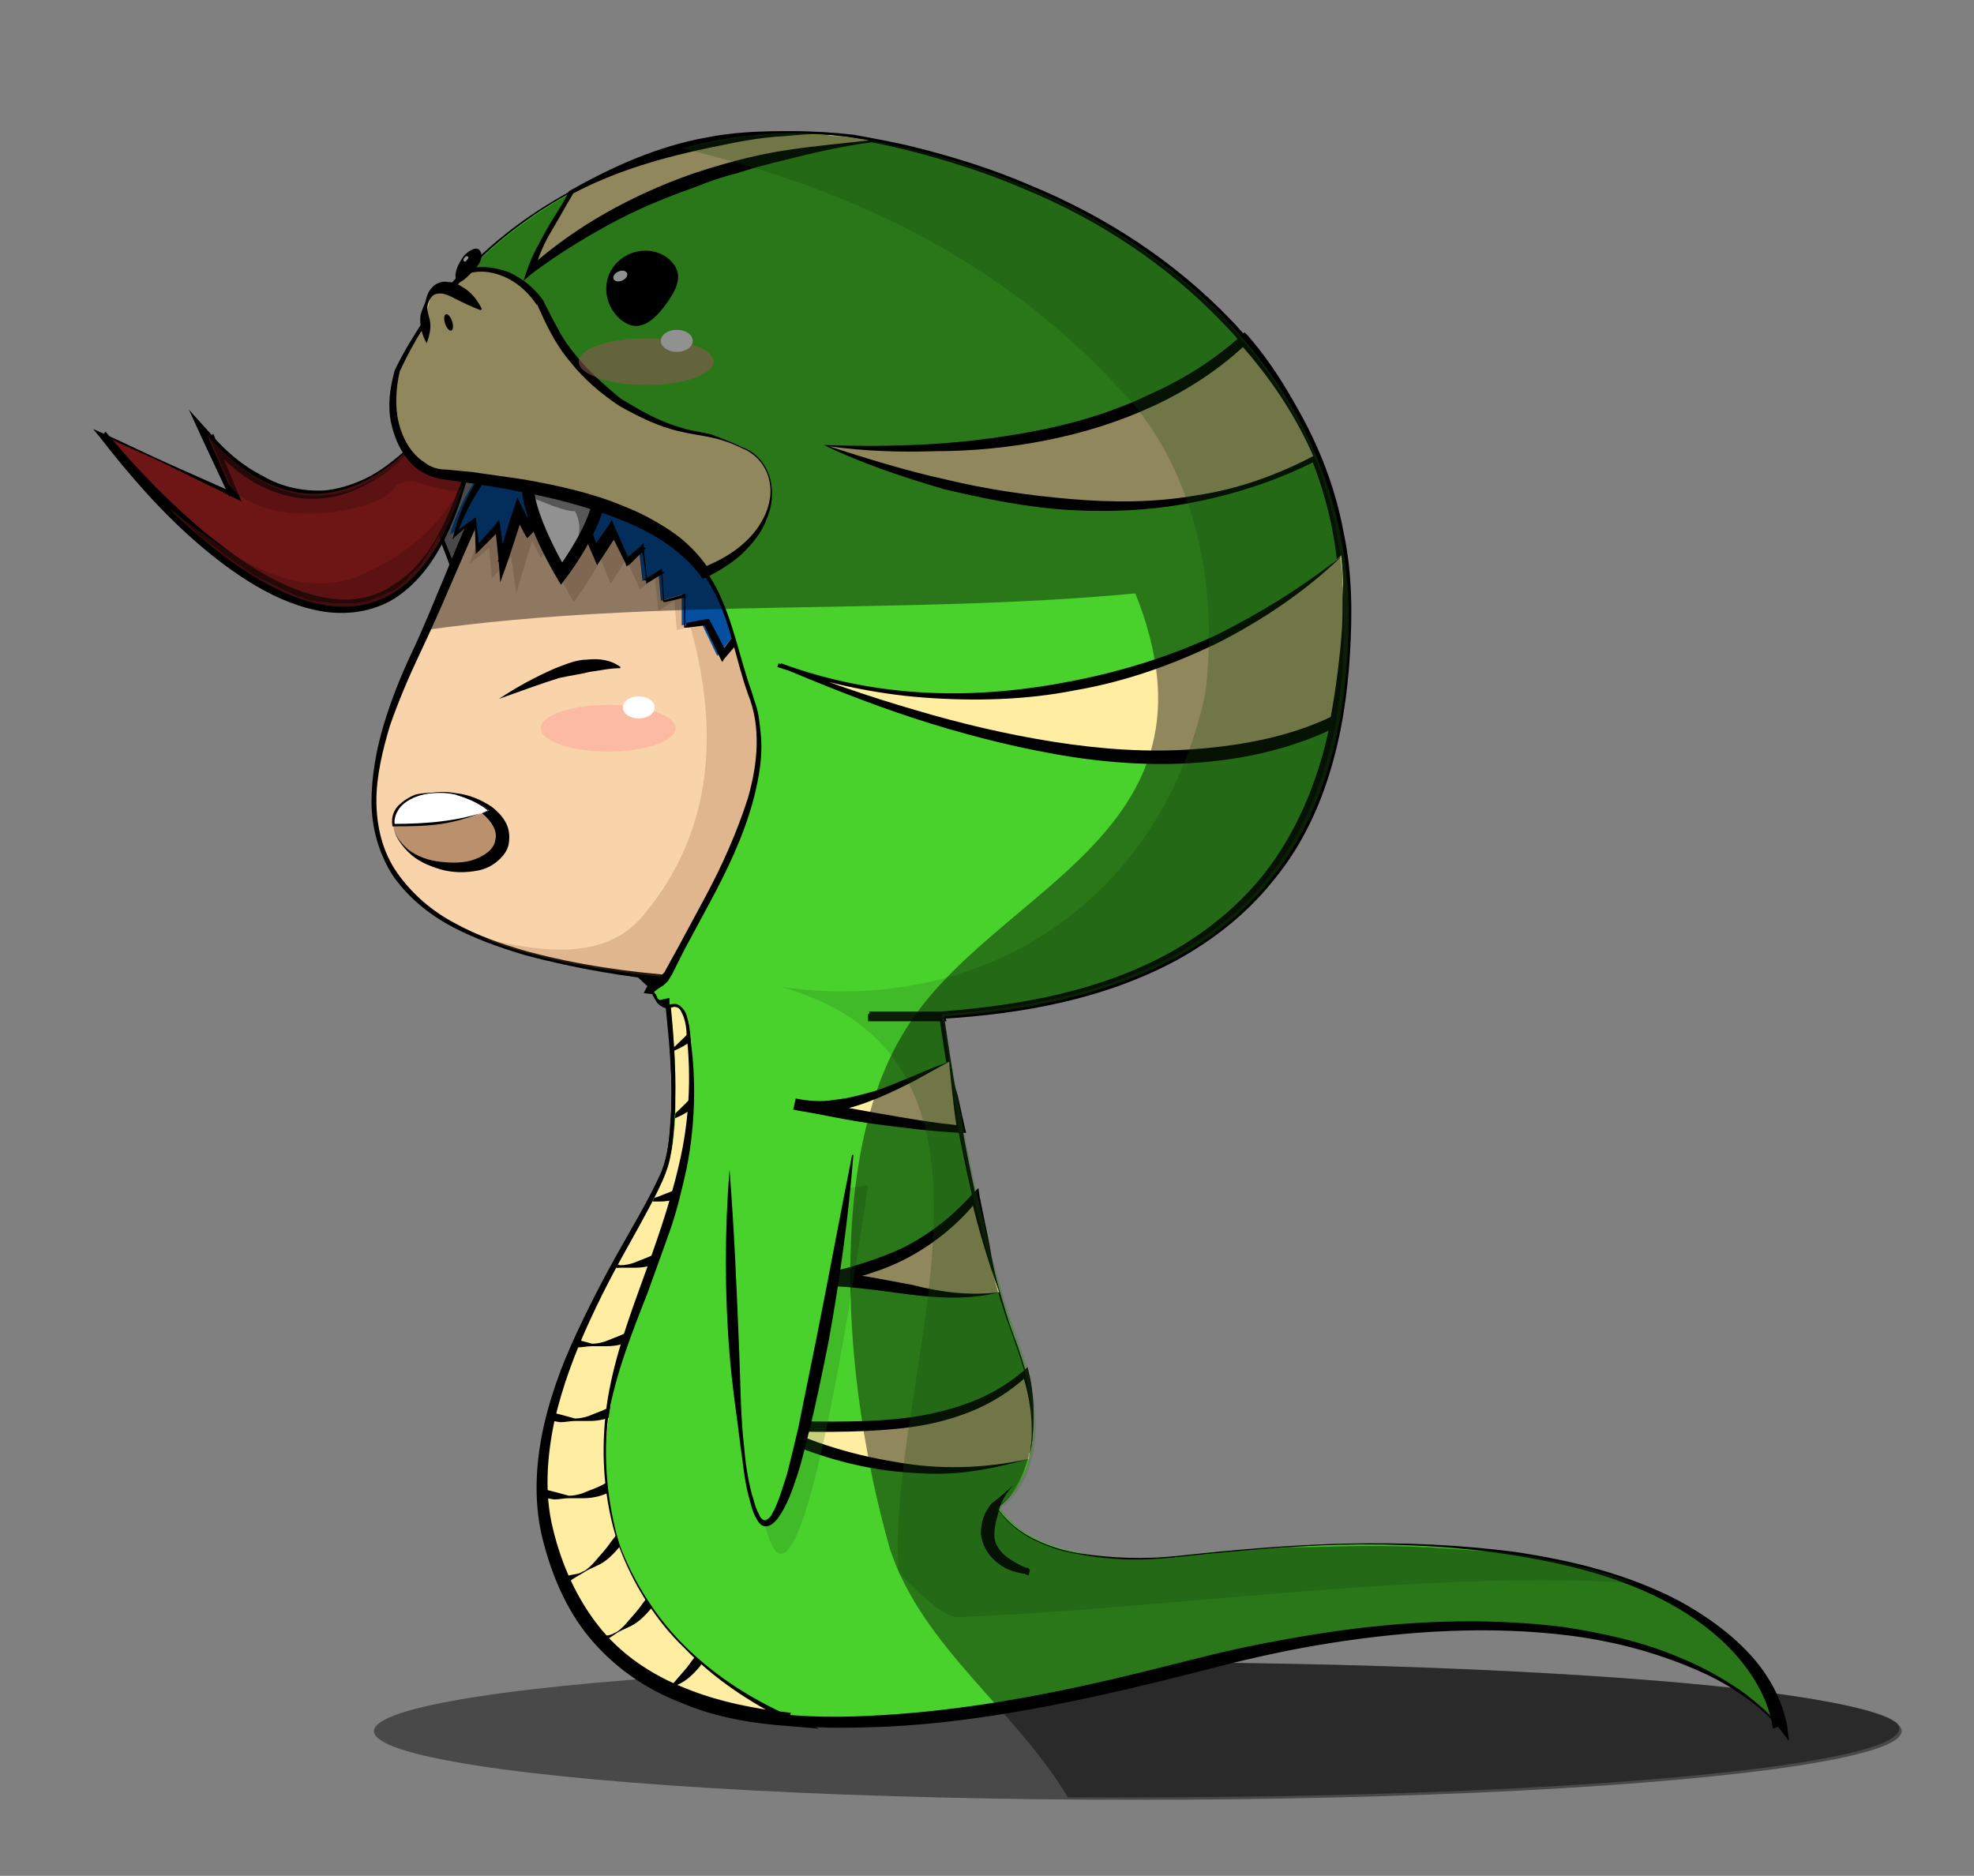 <?xml version="1.0" encoding="utf-8"?>
<!-- Generator: Adobe Illustrator 15.1.0, SVG Export Plug-In . SVG Version: 6.00 Build 0)  -->
<!DOCTYPE svg PUBLIC "-//W3C//DTD SVG 1.1//EN" "http://www.w3.org/Graphics/SVG/1.1/DTD/svg11.dtd">
<svg version="1.1" id="animals" xmlns="http://www.w3.org/2000/svg" xmlns:xlink="http://www.w3.org/1999/xlink" x="0px" y="0px"
	 width="161px" height="153px" viewBox="0 0 161 153" style="enable-background:new 0 0 161 153;" xml:space="preserve">
<rect x="0" y="0" width="161" height="153" fill="#808080" stroke="none"/>
<style type="text/css">
<![CDATA[
	.st0{fill:#49D12C;}
	.st1{fill:#FFFFFF;stroke:#000000;stroke-miterlimit:10;}
	.st2{opacity:0.43;}
	.st3{opacity:0.25;fill:#91623C;}
	.st4{fill:#BA916C;}
	.st5{fill:#F9D3AA;}
	.st6{clip-path:url(#SVGID_2_);}
	.st7{fill:#C12525;}
	.st8{opacity:0.4;}
	.st9{fill:#FFEDA1;}
	.st10{fill:#FFFFFF;}
	.st11{opacity:0.57;fill:#FF9797;}
	.st12{opacity:0.4;fill:#FF9797;}
	.st13{fill:#054FA0;}
	.st14{opacity:0.26;fill:#297715;}
	.st15{opacity:0.5;fill:#821D1D;}
]]>
</style>
<g>
	<ellipse class="st2" cx="92.8" cy="141.2" rx="62.3" ry="5.6"/>
	<g>
		<path d="M70.9,45.8c-2.7-2.2-6-3.7-9.2-5.1c-3.2-1.4-6.5-2.8-9.4-4.9c-1.4-1.1-2.8-2.3-3.9-3.7c-0.6-0.7-1.1-1.5-1.5-2.3
			c-0.1-0.2-0.2-0.4-0.3-0.6c0,0-0.2-0.1-0.3-0.2c-0.3-0.1-0.7-0.1-1.1-0.1c-1.7,0.2-3.4,0.8-5.1,1.2c-0.9,0.2-1.7,0.5-2.6,0.6
			c-0.5,0.1-0.9,0.1-1.4,0.1c-0.2,0-0.6-0.1-0.8-0.4c-0.2-0.3-0.1-0.6-0.1-0.9l0.5,0.3c-1.5,1.8-2.2,4.1-1.9,6.5
			c0.2,2.3,1.1,4.6,2,6.7c0.9,2.2,1.9,4.4,2.3,6.7c0.4,2.3,0.9,4.7,1.4,7c1,4.6,2.3,9.2,4.9,13.1c2.6,3.9,6,7.1,9.5,10.3L53,80.2
			c1.6-3,3.5-5.7,5.4-8.5l5.8-8.2c1.9-2.7,3.8-5.5,5.4-8.4c0.8-1.5,1.5-3,2-4.6c0.2-0.8,0.4-1.6,0.3-2.4
			C71.8,47.2,71.5,46.3,70.9,45.8z M70.9,45.8c0.7,0.5,1,1.4,1.1,2.2c0.1,0.8-0.1,1.7-0.3,2.5c-0.4,1.6-1.1,3.2-1.8,4.7
			c-1.5,3-3.2,5.9-5,8.7c-1.8,2.8-3.7,5.6-5.6,8.4c-1.9,2.8-3.8,5.5-5.3,8.4l-0.3,0.6l-0.5-0.5c-3.5-3.2-7-6.5-9.6-10.6
			c-1.3-2-2.3-4.2-3-6.5c-0.7-2.3-1.2-4.6-1.7-6.9c-0.4-2.3-0.8-4.7-1.2-7c-0.4-2.3-1.3-4.5-2.2-6.7c-0.9-2.2-1.8-4.4-2.1-6.8
			c-0.1-1.2-0.1-2.4,0.2-3.6c0.3-1.2,0.9-2.3,1.6-3.3l0.7-1l-0.2,1.2c-0.1,0.4,0,0.5,0.4,0.5c0.4,0,0.8,0,1.2-0.1
			c0.8-0.2,1.7-0.4,2.5-0.7c1.7-0.5,3.4-1.1,5.2-1.3c0.5,0,1-0.1,1.5,0.1c0.3,0.1,0.5,0.2,0.8,0.6c0.2,0.3,0.2,0.4,0.3,0.6
			c0.4,0.8,0.9,1.5,1.4,2.2c1,1.4,2.3,2.6,3.7,3.6c2.8,2.1,5.9,3.7,9.1,5.2C64.9,42,68.2,43.5,70.9,45.8z"/>
	</g>
	<g>
		<path class="st5" d="M100.8,53c0,15.1,0,28.7-37.4,27.3c-34-1.2-37-11-29.3-27.3c6.5-13.8,8.6-27.4,29.3-27.4S100.8,37.9,100.8,53
			z"/>
		<g>
			<path d="M100.8,53c0,4.2,0.1,8.5-0.9,12.6c-0.5,2.1-1.3,4.1-2.5,5.9c-1.2,1.8-2.8,3.3-4.6,4.4c-3.6,2.3-7.9,3.4-12.1,4.1
				c-4.2,0.7-8.5,0.8-12.7,0.8c-4.2,0-8.5-0.3-12.7-0.7c-4.2-0.4-8.4-1.1-12.5-2.2c-2-0.6-4-1.3-5.9-2.3c-1.9-1-3.6-2.4-4.8-4.1
				c-1.2-1.8-1.8-4-1.8-6.1c0-2.1,0.4-4.3,1-6.3c0.6-2,1.4-4,2.3-5.9c0.9-1.9,1.7-3.9,2.5-5.8c1.6-3.9,3.2-7.9,5.5-11.5
				c1.2-1.8,2.5-3.5,4.1-5c1.6-1.5,3.5-2.6,5.4-3.5c4-1.7,8.4-2.2,12.6-2.2c8.5,0.1,17.1,2.3,24.3,7c3.6,2.3,6.7,5.3,9,8.9
				C99.5,44.6,100.9,48.8,100.8,53z M100.7,53c0-4.2-1.4-8.4-3.8-11.8c-2.4-3.5-5.6-6.3-9.2-8.5c-7.2-4.4-15.6-6.4-23.9-6.5
				c-4.2,0-8.4,0.5-12.2,2.1c-1.9,0.8-3.7,1.9-5.2,3.3c-1.5,1.4-2.9,3-4,4.7c-2.3,3.5-3.9,7.4-5.6,11.3c-0.8,1.9-1.7,3.9-2.6,5.8
				c-0.9,1.9-1.7,3.8-2.4,5.8c-0.6,2-1.1,4.1-1.1,6.1c0,2.1,0.5,4.2,1.7,5.9c1.2,1.7,2.8,3.1,4.7,4.1c1.8,1,3.8,1.7,5.9,2.3
				c4.1,1.1,8.3,1.7,12.5,2c4.2,0.3,8.4,0.5,12.6,0.4c4.2,0,8.4-0.2,12.6-0.8c4.1-0.6,8.3-1.7,11.9-3.8c1.8-1.1,3.4-2.5,4.6-4.1
				c1.2-1.7,2.1-3.6,2.6-5.7C100.8,61.5,100.7,57.2,100.7,53z"/>
		</g>
	</g>
	<path class="st3" d="M63.4,25.7c-8.1,0-13.3,2.1-17.1,5.4c1.2,1.7,2.4,3.5,3.6,5.4C40.9,36.3,38.3,46,38.3,46l1.6-1.3l0.2,2.5
		l1.6-1.8l0.4,3l1.3-4.3l0.7,1.4l0.6-0.7c0.8,2.2,2.1,4.3,2.1,4.3s1.3-1.7,2.2-3.5l0.8,2l1.3-2l1.1,2.5l1.2-1l0.3,2.7l1.3-0.8
		l0.2,2.4l1.1-0.3c2.3,8.2,2,16.5-3.7,23.4c-3,3.8-8,3.3-13.3,2c5.2,2.1,12.9,3.4,23.8,3.8c37.4,1.3,37.4-12.2,37.4-27.3
		C100.8,37.9,84,25.7,63.4,25.7z"/>
	<g>
		<path class="st13" d="M38.8,42.3l0.2,2.5l1.6-1.8l0.4,3l1.3-4.3l0.7,1.4l0.8-0.9l0.6,1.3l1.1-1.1l0.3,1.1l1.6-1.1l1.1,2.8l1.3-2
			l1.1,2.5l1.2-1l0.3,2.7l1.3-0.8l0.2,2.4l1.7-0.5V51l1.6-0.2l1.3,2.7l2.9-3.6c0,0,2.5-11.6-9.5-15.2c-12-3.5-15.2,8.9-15.2,8.9
			L38.8,42.3z"/>
		<path d="M38.8,42.2l0.3,2.5l-0.3-0.1l1.6-1.8l0.3-0.4l0.1,0.5l0.4,3l-0.6-0.1c0.4-1.4,0.8-2.9,1.3-4.3l0.3-0.9l0.4,0.8l0.7,1.4
			l-0.7-0.1l0.8-1l0.4-0.5l0.3,0.6l0.7,1.3l-0.7-0.1l1.1-1.1l0.5-0.5l0.2,0.7l0.3,1.1l-0.7-0.2l1.6-1.1l0.5-0.3l0.2,0.5
			c0.4,1,0.7,1.9,1.1,2.9l-0.7-0.1l1.4-2l0.3-0.5l0.2,0.5l1.1,2.5L51,45.6l1.2-1l0.3-0.3l0,0.4c0.1,0.9,0.2,1.8,0.3,2.7l-0.3-0.1
			l1.3-0.8l0.2-0.1l0,0.3c0.1,0.8,0.1,1.6,0.2,2.4l-0.2-0.1l1.7-0.5l0.2-0.1l0,0.2l0,2.5L56,50.8l1.6-0.3l0.2,0l0.1,0.1l1.4,2.7
			l-0.5-0.1l2.8-3.7l-0.1,0.2c0.5-3.1,0-6.5-1.7-9.2c-1.7-2.7-4.5-4.5-7.6-5.4c-1.6-0.5-3.1-0.7-4.7-0.6c-1.6,0.1-3.1,0.6-4.5,1.4
			c-2.7,1.7-4.6,4.6-5.7,7.6l-0.2-0.1L38.8,42.2z M38.7,42.4l-1.5,1.3L36.9,44l0.1-0.4c0.4-1.6,1.1-3.2,2-4.6
			c0.9-1.4,2.1-2.7,3.5-3.6c1.4-1,3.1-1.5,4.8-1.7c1.7-0.2,3.5,0.1,5.1,0.6c1.6,0.5,3.2,1.1,4.7,2.1c1.4,1,2.7,2.2,3.5,3.7
			c1.8,3,2.2,6.6,1.6,9.9l0,0.1l-0.1,0.1l-3,3.5L58.9,54l-0.2-0.4l-1.3-2.7l0.2,0.1L56,51.2l-0.2,0l0-0.2l0-2.5l0.2,0.2l-1.7,0.4
			l-0.2,0l0-0.2c-0.1-0.8-0.1-1.6-0.2-2.3l0.3,0.1l-1.3,0.8l-0.2,0.1l0-0.3c-0.1-0.9-0.2-1.8-0.4-2.7l0.4,0.1L51.4,46l-0.3,0.2
			L51,45.9l-1.2-2.4l0.6,0l-1.3,2l-0.4,0.6l-0.3-0.7c-0.4-0.9-0.8-1.9-1.2-2.8l0.6,0.2L46.2,44l-0.5,0.4l-0.2-0.6l-0.3-1.1l0.7,0.2
			l-1.2,1.1l-0.4,0.4l-0.3-0.5l-0.6-1.3l0.7,0.1l-0.8,0.9L43,43.9l-0.3-0.5L42,42l0.7-0.1c-0.5,1.4-0.9,2.8-1.4,4.2l-0.5,1.4
			l-0.1-1.4l-0.3-3l0.4,0.1l-1.7,1.7l-0.3,0.3l0-0.3L38.7,42.4z"/>
	</g>
	<g>
		<path class="st0" d="M96.1,126.9c0,0-11.1,1.5-14.7-4c0,0,5.4-3.1,1.4-13.8c-3-8.1-5.1-20.6-6-26.2c-2,0-4,0-6,0c2,0,4,0,6,0
			c0,0,0-0.1,0-0.1c24.5-1.6,33-14.2,33-32.9C109.7,29.3,92,15,70,11.3c-13-2.2-30.7,4.4-37.6,19c-1.3,4.8,1,8.1,3.7,8.4
			c24.2,2.8,22.1,9.6,25.3,18.4c2.2,6.3-2.1,13.5-6.6,22l-0.2,0.5c-0.2,0.5-1.3,0.8-1.5,1.3c0.3,0.1,0.5,1.4,1.5,1.1
			c0.3,3.3,0.8,9,0,12.8c-1.2,5.2-12.6,18.4-9.8,30.4c2.8,12,13.3,21.3,52,11.1c38.6-10.2,48.8,4.9,48.8,4.9S144.3,121.4,96.1,126.9
			z M82.7,121.1c-2.4,2.4-3.6,6,1.2,7.2C79.1,127.1,80.3,123.5,82.7,121.1z"/>
		<g>
			<path d="M96.1,127c-2.7,0.3-5.3,0.3-8-0.2c-1.3-0.2-2.6-0.6-3.8-1.2c-1.2-0.6-2.3-1.5-3-2.6l0-0.1l0.1,0c1.4-1,2.2-2.6,2.6-4.3
				c0.3-1.7,0.3-3.5-0.1-5.2c-0.3-1.7-0.9-3.3-1.5-5c-0.6-1.6-1.1-3.3-1.6-5c-1.9-6.7-3.2-13.6-4.2-20.5l0.3,0.2l-6,0v-0.6l6,0
				l-0.3,0.4l0-0.1l-0.1-0.3l0.3,0c6.5-0.5,13.1-1.7,18.8-4.9c2.8-1.6,5.4-3.7,7.4-6.2c2-2.5,3.5-5.5,4.5-8.6c1-3.1,1.5-6.3,1.7-9.6
				c0.2-3.3,0.1-6.5-0.5-9.8c-1.2-6.4-4.4-12.4-9-17.1c-4.5-4.7-10.1-8.4-16.2-10.9c-3-1.3-6.2-2.3-9.3-3.1
				c-3.2-0.8-6.4-1.4-9.7-1.3c-6.6,0.1-13.1,1.9-18.8,5.2c-5.7,3.3-10.5,8.2-13.2,14.1l0,0c-0.4,1.4-0.5,2.9-0.2,4.3
				c0.3,1.4,1.1,2.7,2.3,3.4c0.6,0.4,1.3,0.5,2,0.5l2.2,0.3c1.5,0.2,2.9,0.4,4.4,0.7c2.9,0.6,5.8,1.3,8.6,2.5
				c1.4,0.6,2.7,1.4,3.8,2.4c1.2,1,2.1,2.2,2.8,3.5c1.4,2.7,1.9,5.7,2.9,8.5c0.2,0.7,0.5,1.4,0.6,2.2c0.1,0.8,0.2,1.5,0.2,2.3
				c0,1.5-0.3,3-0.7,4.5c-0.8,2.9-2.1,5.6-3.5,8.2l-2.1,3.9l-1,2c-0.1,0.1-0.2,0.4-0.4,0.6c-0.2,0.2-0.3,0.3-0.5,0.4
				c-0.3,0.2-0.6,0.4-0.7,0.6l-0.3-0.6c0.3,0.1,0.3,0.3,0.4,0.3l0.1,0.2c0.1,0.1,0.2,0.3,0.2,0.4c0.2,0.2,0.2,0.2,0.5,0.1l0.5-0.1
				l0,0.5c0.3,3.2,0.6,6.5,0.4,9.8c-0.1,0.8-0.1,1.7-0.3,2.5c-0.1,0.8-0.4,1.7-0.8,2.4c-0.7,1.5-1.5,2.9-2.3,4.4
				c-1.6,2.8-3.2,5.7-4.5,8.6c-1.3,3-2.3,6-2.7,9.2c-0.2,1.6-0.2,3.2,0,4.8c0.2,1.6,0.7,3.1,1.2,4.6c1.1,3,3.1,5.6,5.6,7.5
				c2.6,1.9,5.6,3,8.8,3.6c3.2,0.6,6.4,0.8,9.6,0.7c6.5-0.2,12.9-1.2,19.2-2.6c3.2-0.7,6.3-1.5,9.5-2.3c3.2-0.8,6.4-1.4,9.6-1.9
				c6.5-1,13.1-1.3,19.6-0.5c3.2,0.5,6.5,1.2,9.5,2.5c1.5,0.6,3,1.4,4.4,2.3c1.4,0.9,2.6,2,3.7,3.3l-0.5,0.2c-0.3-2.2-1.5-4.3-3-6
				c-1.5-1.7-3.4-3.1-5.4-4.2c-4-2.2-8.6-3.3-13.1-4c-4.6-0.7-9.2-0.9-13.8-0.8C105.3,126.1,100.7,126.5,96.1,127z M96.1,126.9
				c4.6-0.5,9.2-0.9,13.8-1c4.6-0.1,9.3,0.1,13.8,0.7c4.6,0.7,9.1,1.8,13.3,4c2,1.1,4,2.5,5.6,4.2c1.6,1.7,2.8,3.8,3.2,6.2l0.1,1
				l-0.6-0.8c-0.9-1.2-2.2-2.3-3.6-3.2c-1.3-0.9-2.8-1.6-4.3-2.2c-3-1.2-6.2-2-9.4-2.4c-6.4-0.8-13-0.4-19.4,0.6
				c-3.2,0.5-6.4,1.2-9.5,2c-3.1,0.8-6.3,1.6-9.5,2.3c-6.4,1.4-12.9,2.5-19.4,2.6c-3.3,0.1-6.6-0.1-9.8-0.8
				c-3.2-0.6-6.4-1.8-9.1-3.8c-2.7-2-4.8-4.8-5.9-7.9c-0.6-1.6-1-3.1-1.3-4.8c-0.2-1.7-0.2-3.3,0-5c0.4-3.3,1.4-6.5,2.8-9.5
				c1.3-3,2.9-5.9,4.5-8.7c0.8-1.4,1.6-2.8,2.3-4.3c0.7-1.4,0.9-3,1-4.6c0.2-3.2-0.1-6.4-0.3-9.7l0.6,0.4c-0.2,0.1-0.5,0.1-0.8,0
				c-0.3-0.1-0.5-0.3-0.6-0.4c-0.1-0.2-0.2-0.3-0.3-0.5l-0.1-0.2c0,0-0.1-0.1,0.1,0L52.5,81l0.2-0.4c0.3-0.5,0.7-0.6,1-0.9
				c0.2-0.1,0.3-0.2,0.4-0.3c0.1-0.1,0.1-0.1,0.2-0.3l1.1-2l2.1-3.9c1.4-2.6,2.6-5.3,3.5-8.1c0.8-2.8,1.1-5.8,0-8.5
				c-1-2.8-1.4-5.8-2.8-8.4c-1.3-2.6-3.7-4.5-6.4-5.7c-2.7-1.2-5.5-2-8.4-2.6c-1.4-0.3-2.9-0.5-4.4-0.7L36.8,39
				c-0.7-0.1-1.5-0.2-2.2-0.6c-1.4-0.8-2.2-2.2-2.5-3.7c-0.3-1.5-0.2-3,0.2-4.5l0,0l0,0c2.8-6,7.7-10.9,13.5-14.2
				c5.7-3.3,12.3-5.2,18.9-5.3c1.7,0,3.3,0.1,5,0.3c1.6,0.3,3.3,0.6,4.9,1c3.2,0.8,6.4,1.8,9.4,3.1c6.1,2.5,11.8,6.2,16.4,11
				c4.6,4.8,8,10.8,9.2,17.4c0.7,3.3,0.7,6.6,0.5,9.9c-0.2,3.3-0.7,6.6-1.7,9.8c-1,3.2-2.5,6.2-4.7,8.8c-2.1,2.6-4.8,4.7-7.7,6.3
				c-5.9,3.2-12.6,4.4-19.2,4.8l0.3-0.4l0,0.2l0.1,0.4l-0.4,0l-6,0v-0.6l6,0l0.2,0l0,0.2c1,6.9,2.2,13.7,4,20.5
				c0.5,1.7,0.9,3.3,1.5,5c0.6,1.6,1.2,3.3,1.5,5c0.3,1.7,0.4,3.5,0,5.2c-0.4,1.7-1.2,3.4-2.7,4.4l0-0.1c0.7,1.1,1.8,2,3,2.6
				c1.2,0.6,2.5,1,3.8,1.2C90.7,127.1,93.4,127.2,96.1,126.9z"/>
			<path d="M82.7,121.1c-0.6,0.6-1,1.3-1.2,2c-0.2,0.7-0.5,1.4-0.5,2.1c-0.1,0.7,0.2,1.4,0.8,1.9c0.6,0.5,1.4,0.7,2.1,0.8l-0.1,0.5
				c-0.8-0.1-1.7-0.3-2.4-0.9c-0.7-0.5-1.3-1.4-1.4-2.4c0-1,0.3-1.8,0.9-2.5C81.5,122.2,82.1,121.6,82.7,121.1L82.7,121.1z
				 M82.7,121.1c-0.6,0.6-1,1.3-1.2,2c-0.2,0.7-0.4,1.4-0.4,2.1c0,0.6,0.3,1.2,0.9,1.7c0.5,0.4,1.2,0.8,2,1.1l-0.1,0.5
				c-0.8-0.3-1.5-0.6-2.2-1.1c-0.7-0.5-1.3-1.2-1.4-2.1c-0.1-0.9,0.2-1.8,0.8-2.4C81.5,122.2,82.1,121.7,82.7,121.1L82.7,121.1z"/>
		</g>
	</g>
	<g>
		<path class="st9" d="M77.4,86.6c-4.2,1.8-8.1,4.3-12.6,3.4c4.2,0.8,9,1.7,13.6,2.1C78,90.2,77.7,88.3,77.4,86.6z"/>
		<g>
			<path d="M77.4,86.6l-2.9,1.6c-1,0.5-2,1-3,1.4c-1,0.4-2.1,0.8-3.3,1c-1.1,0.2-2.3,0.2-3.5-0.1l0.2-0.9c2.2,0.4,4.5,0.8,6.7,1.2
				c2.3,0.4,4.5,0.8,6.8,1l-0.3,0.4c-0.2-0.9-0.3-1.9-0.4-2.8C77.6,88.5,77.5,87.6,77.4,86.6z M77.4,86.6c0.2,0.9,0.4,1.8,0.7,2.7
				c0.2,0.9,0.4,1.8,0.6,2.7l0.1,0.4l-0.4,0c-2.3-0.1-4.6-0.4-6.9-0.7c-2.3-0.3-4.5-0.8-6.8-1.2l0.2-0.9c1,0.2,2.1,0.3,3.2,0.1
				c1.1-0.1,2.1-0.4,3.2-0.7c1-0.3,2.1-0.8,3.1-1.2C75.3,87.4,76.3,87,77.4,86.6z"/>
		</g>
	</g>
	<g>
		<path class="st9" d="M83.9,119c0.4-1.7,0.5-3.9-0.2-7c-5.9,5.1-14,4.3-21.3,4.3C69.5,119.9,76.7,120.8,83.9,119z"/>
		<g>
			<path d="M83.9,119c0.5-2.3,0.2-4.7-0.5-6.9l0.4,0.1c-1.4,1.3-3,2.3-4.8,3c-1.8,0.7-3.6,1.1-5.5,1.3c-3.7,0.4-7.5,0.3-11.2,0.2
				l0.2-0.9c3.2,1.7,6.7,2.8,10.3,3.4C76.5,119.9,80.2,119.8,83.9,119z M83.9,119c-1.8,0.5-3.6,0.9-5.4,1.1
				c-1.9,0.2-3.7,0.1-5.6-0.1c-3.7-0.4-7.3-1.6-10.7-3.2l-1.8-0.9l2,0c3.7,0,7.4,0.2,11.1-0.2c1.8-0.2,3.6-0.6,5.3-1.2
				c1.7-0.6,3.3-1.5,4.7-2.7l0.3-0.3l0.1,0.4c0.3,1.2,0.4,2.3,0.4,3.5C84.3,116.7,84.2,117.9,83.9,119z"/>
		</g>
	</g>
	<g>
		<path class="st9" d="M50.5,125.9c-4.8-15.5,8-24.2,5.8-41.4c0,0,0-3-1.6-2.3c0.3,3.3,0.8,8.9-0.1,12.5
			c-1.2,5.2-12.6,18.4-9.8,30.4c1.8,7.6,6.7,14.1,19.8,15.3C58.2,137.4,53.1,132.8,50.5,125.9z"/>
		<g>
			<path d="M50.4,125.9c-1.1-3.4-1.4-7-1-10.6c0.4-3.5,1.6-7,2.8-10.3c1.2-3.3,2.4-6.6,3.2-10.1c0.8-3.4,1-7,0.6-10.5l0,0v0
				c0-0.5-0.1-1.1-0.3-1.6c-0.1-0.2-0.2-0.5-0.4-0.6c-0.2-0.1-0.4-0.1-0.7,0l0.1-0.2c0.3,3,0.5,6,0.3,9c-0.1,1.5-0.2,3-0.7,4.5
				c-0.5,1.4-1.3,2.8-2,4.1c-2.9,5.3-5.8,10.6-7.1,16.4c-0.6,2.9-0.8,5.9-0.1,8.7c0.7,2.9,1.9,5.6,3.7,7.9c1.8,2.3,4.3,4,7.1,5.1
				c2.7,1.1,5.7,1.7,8.6,2l-0.2,0.7c-3.1-1.5-6.1-3.5-8.5-6C53.5,132.2,51.6,129.2,50.4,125.9z M50.5,125.9c1.2,3.2,3.1,6.2,5.6,8.6
				c2.5,2.4,5.4,4.2,8.6,5.6l2.1,0.9l-2.3-0.2c-3-0.2-6.1-0.7-8.9-1.9c-2.9-1.1-5.5-2.9-7.5-5.3c-2-2.4-3.2-5.4-3.9-8.3
				c-0.7-3-0.5-6.2,0.2-9.2c1.4-6,4.6-11.3,7.6-16.5c0.7-1.3,1.5-2.6,2-4c0.5-1.4,0.6-2.9,0.7-4.4c0.2-3-0.1-6-0.4-9l0-0.1l0.1-0.1
				c0.3-0.1,0.7-0.2,1,0c0.3,0.2,0.5,0.5,0.6,0.8c0.2,0.6,0.3,1.2,0.3,1.8l0,0c0.5,3.5,0.4,7.2-0.3,10.7c-0.4,1.8-0.8,3.5-1.4,5.2
				c-0.6,1.7-1.2,3.3-1.8,5c-1.3,3.3-2.6,6.6-3.2,10.1C49.2,118.9,49.5,122.5,50.5,125.9z"/>
		</g>
	</g>
	<g>
		<path class="st9" d="M81.5,105.4c-0.7-2.5-1.4-5.1-2-7.8c-3.3,4-7.4,5.8-12.3,6.7C71.6,104.4,76.7,106.4,81.5,105.4z"/>
		<g>
			<path d="M81.5,105.4c-0.9-2.5-1.7-5.1-2.3-7.7l0.6,0.1c-1.5,1.9-3.4,3.5-5.6,4.7c-2.2,1.2-4.5,1.8-6.9,2.3l-0.1-1
				c2.5,0,4.9,0.6,7.2,1C76.7,105.4,79.1,105.7,81.5,105.4z M81.5,105.4c-2.3,0.6-4.8,0.5-7.2,0.2c-2.4-0.3-4.8-0.7-7.1-0.7l-0.1-1
				c2.3-0.5,4.6-1.2,6.7-2.2c2.1-1.1,3.9-2.5,5.5-4.3l0.5-0.5l0.1,0.7l0.8,3.9C80.9,102.8,81.2,104.1,81.5,105.4z"/>
		</g>
	</g>
	<g>
		<path class="st9" d="M70,11.3c-7.2-1.2-15.9,0.3-23.4,4.4c-1.2,2.1-2.5,4-3.3,6.4c7.8-6.4,17.7-9.4,27.9-10.5
			C70.8,11.4,70.4,11.3,70,11.3z"/>
		<g>
			<path d="M70,11.3c-2-0.4-4-0.4-6-0.2c-2,0.1-4,0.5-5.9,0.9c-3.9,0.8-7.8,1.9-11.4,3.8l0.1-0.1c-0.6,1-1.2,2.1-1.8,3.1
				s-1.1,2.1-1.4,3.3l-0.4-0.3c3.8-3.4,8.4-5.9,13.2-7.6c2.4-0.8,4.9-1.5,7.4-1.9c2.5-0.4,5-0.6,7.5-0.9l0,0.1L70,11.3z M70,11.2
				l1.2,0.2l0.4,0.1l-0.4,0.1c-2.5,0.3-5,0.9-7.4,1.5c-1.2,0.3-2.4,0.6-3.6,1c-1.2,0.3-2.4,0.7-3.6,1.2c-2.3,0.8-4.7,1.8-6.9,3
				c-2.2,1.2-4.3,2.5-6.3,4l-0.7,0.6l0.3-0.9c0.4-1.2,1-2.2,1.6-3.3c0.6-1.1,1.3-2,1.8-3.1l0,0l0,0c3.5-2,7.3-3.7,11.3-4.4
				c2-0.4,4.1-0.5,6.1-0.5C66,10.7,68,10.9,70,11.2z"/>
		</g>
	</g>
	<g>
		<path class="st7" d="M35.5,34.1c0,0-8.5,12.9-18.6,1.4l2.1,4.8l-10.7-5c0,0,22.4,29.6,29.8,2.9C38.1,38.2,39.2,33.7,35.5,34.1z"/>
		<path d="M35.5,34.2c-1,1.6-2.3,3-3.7,4.1c-1.5,1.1-3.3,2.1-5.2,2.3c-1.9,0.3-3.9-0.2-5.6-1.1c-1.7-0.9-3.1-2.3-4.3-3.7l0.7-0.4
			l2,4.8l0.3,0.7l-0.6-0.3c-1.8-0.9-3.5-1.7-5.3-2.6c-1.8-0.9-3.6-1.6-5.4-2.5l0.2-0.3c2.5,3,5.2,5.8,8.2,8.3c3,2.4,6.3,4.7,10,5.3
			c1.8,0.3,3.7,0,5.3-1.1c1.6-1,2.8-2.5,3.7-4.2c0.9-1.7,1.6-3.5,2.2-5.3c0.2-0.9,0.3-1.9,0-2.8c-0.2-0.4-0.5-0.8-0.9-1
			C36.5,34.2,36,34.2,35.5,34.2z M35.5,34.1c0.5-0.1,1-0.1,1.5,0.1c0.5,0.2,0.9,0.6,1.1,1.1c0.4,1,0.4,2,0.2,3
			c-0.5,1.9-1.1,3.8-2,5.6c-0.9,1.8-2.1,3.5-3.8,4.7c-1.7,1.2-3.9,1.6-6,1.3c-2-0.3-3.9-1.1-5.6-2.1c-1.7-1-3.3-2.2-4.8-3.5
			c-3-2.6-5.6-5.6-8-8.7l-0.5-0.6l0.7,0.3c1.8,0.8,3.6,1.7,5.4,2.5c1.8,0.8,3.6,1.6,5.4,2.4l-0.4,0.3l-2.2-4.7l-1.1-2.4l1.8,2
			c1.2,1.4,2.6,2.6,4.2,3.4c1.5,0.9,3.3,1.3,5.1,1.2c1.8-0.2,3.5-0.9,5-2C33,36.9,34.3,35.6,35.5,34.1L35.5,34.1L35.5,34.1z"/>
	</g>
	<path class="st15" d="M29,47.1c-5.7,1.9-10.6-2.2-15.3-5.7c7,6.8,18.8,15,24.1-1.9C35.8,42.9,33.3,45.3,29,47.1z"/>
	<path class="st15" d="M35.5,34.1c0,0-8.5,12.9-18.6,1.4l1.7,3.9c2.6,4,12.6,2.5,13.7,0.2c1.4-0.9,2.2,0.2,5.1,0.5
		c0.2-0.6,0.4-1.2,0.6-1.9C38.1,38.2,39.2,33.7,35.5,34.1z"/>
	<g>
		<path class="st9" d="M67.2,36.3c13.1,5,27.9,7.5,40.2,1c-1.4-3.5-3.4-6.7-5.9-9.6C92.6,35.7,79.5,37.4,67.2,36.3z"/>
		<g>
			<path d="M67.6,36.4c3.1,1,6.3,2,9.5,2.7c3.3,0.8,6.7,1.3,10.2,1.6c3.4,0.3,6.9,0.3,10.3-0.3c3.4-0.5,6.7-1.7,9.7-3.3l-0.1,0.3
				c-1.5-3.5-3.6-6.6-6.1-9.4l0.6,0c-2.2,2.1-4.8,3.8-7.6,5.1c-2.8,1.3-5.7,2.2-8.7,2.8c-3,0.6-6.1,0.9-9.1,0.9
				C73.4,36.9,70.5,36.8,67.6,36.4z M67.2,36.3c3,0.1,6,0.1,9.1-0.1c3-0.2,6-0.6,8.9-1.2c2.9-0.6,5.8-1.5,8.5-2.8
				c2.7-1.2,5.3-2.8,7.5-4.8l0.3-0.3l0.3,0.3c2.5,2.9,4.4,6.3,5.8,9.8l0.1,0.2l-0.2,0.1c-3.1,1.6-6.4,2.7-9.8,3.4
				c-3.4,0.7-6.9,0.9-10.4,0.7c-3.5-0.2-6.9-0.9-10.3-1.7C73.6,38.9,70.3,37.8,67.2,36.3l-0.3,0L67.2,36.3z"/>
		</g>
	</g>
	<path class="st1" d="M45.8,46.8L45.8,46.8c0,0-3.7-6.2-2.5-8.1c1.3-1.9,2.6-1.8,4.9,0C50.6,40.5,45.8,46.8,45.8,46.8z"/>
	<path class="st8" d="M48.3,38.7c-2.3-1.8-3.7-1.9-4.9,0c-0.3,0.4-0.3,1.1-0.2,1.8c1.2,0.5,2.8,1.2,3.7,1.2c0.8,1.5,0.1,2.9-0.8,4.7
		C47,45.2,50.3,40.3,48.3,38.7z"/>
	<g>
		<path class="st9" d="M109.4,45.3c-12.1,10.8-30.5,14.4-45.9,8.9c13.8,5.5,31.8,11,45.4,4.5c0.5-2.8,0.8-5.8,0.8-8.9
			C109.7,48.3,109.6,46.8,109.4,45.3z"/>
		<g>
			<path d="M109.4,45.4c-2.9,2.8-6.3,5.1-10,7c-3.7,1.8-7.6,3.2-11.7,3.9c-4,0.8-8.2,0.9-12.3,0.6c-4.1-0.3-8.1-1.2-12-2.5l0.1-0.3
				c3.6,1.4,7.3,2.7,11.1,3.8c3.7,1.1,7.5,2,11.3,2.6c3.8,0.6,7.7,0.9,11.6,0.6c3.8-0.3,7.7-1,11.2-2.7l-0.2,0.3
				c0.4-2.2,0.7-4.4,0.9-6.7c0.1-1.1,0.1-2.2,0.1-3.4C109.6,47.6,109.5,46.5,109.4,45.4z M109.5,45.3c0.4,2.2,0.5,4.5,0.5,6.8
				c0,2.3-0.2,4.5-0.6,6.8l0,0.2l-0.2,0.1c-3.6,1.8-7.5,2.7-11.4,3c-3.9,0.3-7.9,0-11.8-0.7c-3.9-0.7-7.7-1.7-11.4-2.9
				c-3.7-1.2-7.4-2.7-11-4.2l0.1-0.3c3.8,1.4,7.8,2.2,11.9,2.4c4.1,0.2,8.1-0.2,12.1-1c4-0.8,7.8-2,11.5-3.7
				C102.8,50,106.2,47.9,109.5,45.3L109.5,45.3L109.5,45.3z"/>
		</g>
	</g>
	<path class="st14" d="M91.1,31.5c6,6,8.4,15.5,7.2,25.1c-3.6,16.7-17.9,26.3-34.6,23.9c21.5,6,8.4,32.2,9.6,47.8
		c1.2,1.2,3.6,3.6,4.8,3.6c17.9-0.7,36.8-3.8,55.1-2.8c-7.3-2.7-18.7-4.2-36.9-2.1c0,0-11.1,1.5-14.7-4c0,0,5.4-3.1,1.4-13.8
		c-3-8.1-5.1-20.6-6-26.2c-2,0-4,0-6,0c2,0,4,0,6,0c0,0,0-0.1,0-0.1c24.5-1.6,33-14.2,33-32.9C109.7,29.3,92,15,70,11.3
		c-4.5-0.8-9.5-0.5-14.4,0.8C69.2,15.3,81.6,21.2,91.1,31.5z M82.7,121.1c-2.4,2.4-3.6,6,1.2,7.2C79.1,127.1,80.3,123.5,82.7,121.1z
		"/>
	<g>
		<path class="st9" d="M60.6,36.5c-3.9-1.9-4-0.3-10-3.7c-4.4-3.3-5.3-5.6-6.6-8.2c-1.4-2.1-4-3.2-6-2.6c-2.3,2.4-4.2,5.1-5.7,8.1
			c-1.3,4.8,1,8.1,3.7,8.4c13.3,1.6,18.7,4.3,21.3,8C64,43.9,64.1,38,60.6,36.5z"/>
		<path d="M60.6,36.6c-0.8-0.4-1.6-0.7-2.5-0.9c-0.9-0.2-1.8-0.3-2.6-0.5c-1.8-0.4-3.4-1.2-5-2.1l0,0l0,0c-1.5-1-2.9-2.2-4-3.6
			c-1.2-1.4-2-3.1-2.7-4.7l0,0.1c-0.6-0.9-1.4-1.7-2.4-2.2c-1-0.5-2.1-0.7-3.2-0.4l0.1-0.1c-1.2,1.2-2.2,2.4-3.2,3.8
			c-1,1.3-1.8,2.8-2.5,4.3l0,0c-0.3,1.3-0.4,2.8-0.1,4.1c0.3,1.3,1,2.6,2.1,3.3c0.5,0.4,1.1,0.6,1.8,0.6l2.1,0.2
			c1.4,0.2,2.8,0.4,4.2,0.6c2.8,0.5,5.6,1.1,8.2,2.2c1.3,0.5,2.6,1.2,3.8,2c1.2,0.8,2.3,1.9,3.1,3.1l-0.5-0.1c1-0.4,2-0.9,2.9-1.6
			c0.9-0.7,1.6-1.5,2.1-2.5c0.5-1,0.7-2.1,0.4-3.2C62.4,37.9,61.6,37,60.6,36.6z M60.6,36.5c1.1,0.4,1.9,1.4,2.2,2.5
			c0.3,1.1,0.2,2.3-0.3,3.4c-0.4,1.1-1.2,2-2,2.8c-0.9,0.8-1.9,1.4-2.9,1.9l-0.3,0.1l-0.2-0.3c-1.7-2.2-4.1-3.6-6.7-4.6
			c-2.6-1-5.3-1.7-8-2.2c-1.4-0.3-2.8-0.5-4.1-0.7l-2.1-0.3c-0.8-0.1-1.5-0.4-2.1-0.8c-1.2-0.9-1.9-2.4-2.2-3.8
			c-0.3-1.4-0.1-2.9,0.3-4.3l0,0l0,0c0.7-1.5,1.6-2.9,2.5-4.3c0.9-1.4,2-2.7,3.1-3.9l0,0l0.1,0c1.2-0.4,2.5-0.2,3.6,0.2
			c1.1,0.5,2.1,1.3,2.8,2.3l0,0l0,0c0.4,0.8,0.8,1.6,1.2,2.3c0.4,0.8,0.9,1.5,1.4,2.1c1.1,1.4,2.4,2.5,3.7,3.6l0,0
			c1.5,0.9,3,1.8,4.7,2.3c0.8,0.3,1.7,0.4,2.6,0.6C59,35.8,59.8,36.1,60.6,36.5z"/>
	</g>
	<g>
		<path class="st9" d="M34.8,28c0,0-1.3-8.1,4.5-2.8"/>
		<path d="M34.8,28c-0.4-0.7-0.6-1.5-0.5-2.3c0.1-0.4,0.3-0.8,0.4-1.1c0.1-0.4,0.2-0.8,0.5-1.1c0.3-0.4,0.9-0.6,1.3-0.5
			c0.5,0,0.9,0.2,1.2,0.4c0.7,0.4,1.2,1,1.6,1.8l-0.1,0.1c-0.8-0.3-1.4-0.6-2-0.9c-0.6-0.3-1.1-0.6-1.7-0.4
			c-0.3,0.1-0.5,0.5-0.6,0.8c-0.1,0.4,0,0.7,0.1,1.1C35.2,26.5,35.1,27.2,34.8,28L34.8,28z"/>
	</g>
	<g>
		<path d="M54.4,24.7c-1,1.4-2.2,2.5-3.6,1.5c-1.4-1-1.8-3-0.8-4.4c1-1.4,3-1.8,4.4-0.8C55.8,22.1,55.4,23.3,54.4,24.7z"/>
		<ellipse transform="matrix(0.915 -0.403 0.403 0.915 -4.775 22.32)" class="st10" cx="50.6" cy="22.5" rx="0.6" ry="0.4"/>
	</g>
	<g>
		<path d="M38.5,22.2c-0.6,0.6-1.1,1.1-1.3,0.6c-0.2-0.5,0.2-1.4,0.7-2c0.6-0.6,1.2-0.7,1.3-0.2C39.4,21.1,39.1,21.6,38.5,22.2z"/>
		<path class="st10" d="M38.2,21c0,0.1-0.1,0.2-0.2,0.3c-0.1,0.1-0.2,0-0.2-0.1c0-0.1,0.1-0.2,0.2-0.3C38.1,20.9,38.2,20.9,38.2,21z
			"/>
	</g>
	<path class="st14" d="M60.6,97.8c0,0,0.3,65.8,10.2-1.1"/>
	<g>
		<path class="st0" d="M59.5,95.4c0,0,0.3,65.8,10.2-1.1"/>
		<path d="M59.5,95.4c0.4,5.1,0.6,10.1,0.8,15.1c0.1,2.5,0.1,5.1,0.4,7.6c0.1,1.3,0.3,2.5,0.6,3.7c0.2,0.6,0.3,1.2,0.6,1.7
			c0.1,0.3,0.3,0.5,0.5,0.5c0.1,0,0.4-0.2,0.5-0.4c0.6-1,0.9-2.2,1.3-3.4c0.3-1.2,0.6-2.4,0.9-3.7c0.5-2.5,1-4.9,1.5-7.4
			c1-5,1.9-9.9,2.9-14.9l0.1,0c-0.4,5.1-1.1,10.1-2,15.1c-0.5,2.5-1,5-1.6,7.4c-0.3,1.2-0.6,2.5-1,3.7c-0.4,1.2-0.8,2.4-1.6,3.5
			c-0.2,0.2-0.5,0.6-1,0.6c-0.5-0.1-0.6-0.5-0.8-0.8c-0.3-0.6-0.4-1.2-0.6-1.9c-0.3-1.2-0.4-2.5-0.6-3.8c-0.3-2.5-0.7-5-0.9-7.6
			C59.1,105.5,59.1,100.4,59.5,95.4L59.5,95.4z"/>
	</g>
	<g>
		<defs>
			<path id="SVGID_1_" d="M50.5,125.9c-4.8-15.5,8-24.2,5.8-41.4c0,0,0-3-1.6-2.3c0.3,3.3,0.8,8.9-0.1,12.5
				c-1.2,5.2-12.6,18.4-9.8,30.4c1.8,7.6,6.7,14.1,19.8,15.3C58.2,137.4,53.1,132.8,50.5,125.9z"/>
		</defs>
		<clipPath id="SVGID_2_">
			<use xlink:href="#SVGID_1_"  style="overflow:visible;"/>
		</clipPath>
		<g class="st6">
			<g>
				<path d="M50.8,86.6c0.8-0.2,1.5-0.4,2.2-0.5c0.4,0,0.8-0.1,1.1-0.2c0.4-0.1,0.7-0.3,1-0.6c0.5-0.5,1.1-1,1.5-1.6L58,82l0.1,0
					c-0.1,0.8-0.5,1.5-1,2.2c-0.5,0.6-1.2,1.1-1.9,1.4c-0.4,0.2-0.7,0.3-1.1,0.5c-0.3,0.2-0.7,0.4-1,0.6
					C52.4,86.9,51.5,86.9,50.8,86.6L50.8,86.6z"/>
			</g>
			<g>
				<path d="M50.8,92.1c0.8-0.2,1.5-0.4,2.2-0.5c0.4,0,0.8-0.1,1.1-0.2c0.4-0.1,0.7-0.3,1-0.6c0.5-0.5,1.1-1,1.5-1.6l1.5-1.7l0.1,0
					c-0.1,0.8-0.5,1.5-1,2.2c-0.5,0.6-1.2,1.1-1.9,1.4c-0.4,0.2-0.7,0.3-1.1,0.5c-0.3,0.2-0.7,0.4-1,0.6
					C52.4,92.5,51.5,92.5,50.8,92.1L50.8,92.1z"/>
			</g>
			<g>
				<path d="M49.3,97.1c0.8,0.1,1.5,0.2,2.2,0.4c0.4,0.1,0.7,0.2,1.1,0.3c0.4,0,0.8-0.1,1.1-0.2c0.7-0.3,1.4-0.5,2-0.9l2-1l0.1,0.1
					c-0.4,0.7-1,1.2-1.7,1.6c-0.7,0.4-1.5,0.6-2.3,0.6c-0.4,0-0.8,0-1.2,0c-0.4,0-0.8,0.1-1.2,0.1C50.6,98,49.9,97.7,49.3,97.1
					L49.3,97.1z"/>
			</g>
			<g>
				<path d="M47.3,102.5c0.8,0.1,1.5,0.2,2.2,0.4c0.4,0.1,0.7,0.2,1.1,0.3c0.4,0,0.8-0.1,1.1-0.2c0.7-0.3,1.4-0.5,2-0.9l2-1l0.1,0.1
					c-0.4,0.7-1,1.2-1.7,1.6c-0.7,0.4-1.5,0.6-2.3,0.6c-0.4,0-0.8,0-1.2,0c-0.4,0-0.8,0.1-1.2,0.1C48.7,103.4,47.9,103.2,47.3,102.5
					L47.3,102.5z"/>
			</g>
			<g>
				<path d="M45,108.9c0.8,0.1,1.5,0.2,2.2,0.4c0.4,0.1,0.7,0.2,1.1,0.3c0.4,0,0.8-0.1,1.1-0.2c0.7-0.3,1.4-0.5,2-0.9l2-1l0.1,0.1
					c-0.4,0.7-1,1.2-1.7,1.6c-0.7,0.4-1.5,0.6-2.3,0.6c-0.4,0-0.8,0-1.2,0c-0.4,0-0.8,0.1-1.2,0.1C46.4,109.8,45.6,109.5,45,108.9
					L45,108.9z"/>
			</g>
			<g>
				<path d="M43.6,115c0.8,0.1,1.5,0.2,2.2,0.4c0.4,0.1,0.7,0.2,1.1,0.3c0.4,0,0.8-0.1,1.1-0.2c0.7-0.3,1.4-0.5,2-0.9l2-1l0.1,0.1
					c-0.4,0.7-1,1.2-1.7,1.6c-0.7,0.4-1.5,0.6-2.3,0.6c-0.4,0-0.8,0-1.2,0c-0.4,0-0.8,0.1-1.2,0.1C44.9,115.9,44.1,115.6,43.6,115
					L43.6,115z"/>
			</g>
			<g>
				<path d="M43.1,121.3c0.8,0.1,1.5,0.2,2.2,0.4c0.4,0.1,0.7,0.2,1.1,0.3c0.4,0,0.8-0.1,1.1-0.2c0.7-0.3,1.4-0.5,2-0.9l2-1l0.1,0.1
					c-0.4,0.7-1,1.2-1.7,1.6c-0.7,0.4-1.5,0.6-2.3,0.6c-0.4,0-0.8,0-1.2,0s-0.8,0.1-1.2,0.1C44.4,122.2,43.6,121.9,43.1,121.3
					L43.1,121.3z"/>
			</g>
			<g>
				<path d="M44.3,129.2c0.7-0.3,1.4-0.5,2.1-0.7c0.4-0.1,0.8-0.1,1.1-0.3c0.3-0.1,0.6-0.4,0.9-0.7c0.5-0.6,1-1.1,1.4-1.7l1.4-1.8
					l0.1,0c-0.1,0.8-0.4,1.6-0.8,2.2c-0.5,0.6-1.1,1.2-1.8,1.5c-0.4,0.2-0.7,0.3-1,0.5c-0.3,0.2-0.7,0.4-1,0.6
					C45.9,129.5,45.1,129.5,44.3,129.2L44.3,129.2z"/>
			</g>
			<g>
				<path d="M46.9,134.2c0.7-0.3,1.4-0.5,2.1-0.7c0.4-0.1,0.8-0.1,1.1-0.3c0.3-0.1,0.6-0.4,0.9-0.7c0.5-0.6,1-1.1,1.4-1.7l1.4-1.8
					l0.1,0c-0.1,0.8-0.4,1.6-0.8,2.2c-0.5,0.6-1.1,1.2-1.8,1.5c-0.4,0.2-0.7,0.3-1,0.5c-0.3,0.2-0.7,0.5-1,0.6
					C48.5,134.5,47.7,134.6,46.9,134.2L46.9,134.2z"/>
			</g>
			<g>
				<path d="M50.9,138.9c0.7-0.3,1.4-0.5,2.1-0.7c0.4-0.1,0.7-0.1,1.1-0.3c0.3-0.1,0.6-0.4,0.9-0.7c0.5-0.6,1-1.1,1.4-1.7l1.4-1.8
					l0.1,0c-0.1,0.8-0.4,1.6-0.8,2.2c-0.5,0.6-1.1,1.2-1.8,1.5c-0.4,0.2-0.7,0.3-1,0.5c-0.3,0.2-0.7,0.5-1,0.6
					C52.5,139.1,51.7,139.2,50.9,138.9L50.9,138.9z"/>
			</g>
		</g>
	</g>
	<g>
		<path d="M40.7,57c1.5-1,3-1.8,4.6-2.5c0.8-0.3,1.7-0.7,2.6-0.7c0.9-0.1,1.9,0,2.7,0.6l0,0.1c-0.9,0-1.7,0.2-2.5,0.3
			c-0.8,0.2-1.6,0.3-2.5,0.5C44,55.8,42.4,56.4,40.7,57L40.7,57z"/>
	</g>
	<g>
		<ellipse transform="matrix(-0.98 -0.198 0.198 -0.98 58.935 141.184)" class="st4" cx="36.5" cy="67.6" rx="4.5" ry="2.9"/>
		<path d="M32.1,66.8c0.2-1,1.1-1.6,2.1-1.9c0.9-0.3,2-0.4,3-0.2c1,0.1,2,0.5,2.9,1.1c0.4,0.3,0.8,0.7,1.1,1.2
			c0.3,0.5,0.4,1.1,0.3,1.8c-0.1,0.6-0.5,1.1-1,1.5c-0.5,0.4-1,0.6-1.5,0.7c-1,0.2-2.1,0.2-3.1-0.1c-1-0.3-1.9-0.7-2.6-1.4
			C32.5,68.7,31.9,67.7,32.1,66.8z M32.1,66.8c-0.2,1,0.5,1.9,1.2,2.5c0.8,0.6,1.7,0.9,2.7,1c0.9,0.1,1.9,0.1,2.7-0.2
			c0.8-0.3,1.6-0.8,1.7-1.6c0.2-0.7-0.3-1.5-1-2.1c-0.7-0.6-1.5-1-2.4-1.3c-0.9-0.2-1.9-0.3-2.8-0.1C33.3,65.2,32.3,65.8,32.1,66.8z
			"/>
	</g>
	<g>
		<path class="st10" d="M37.1,64.8c-2.4-0.5-4.7,0.4-5,1.9c0,0.2,0,0.4,0,0.6c2.6,0,5.2-0.1,7.8-1.2C39.2,65.5,38.2,65.1,37.1,64.8z
			"/>
		<path d="M37.1,64.8c-1.1-0.2-2.2-0.2-3.2,0.2c-0.5,0.2-1,0.5-1.3,0.9c-0.3,0.4-0.5,0.9-0.4,1.4l-0.1-0.1c2.6,0,5.3-0.2,7.8-1.1
			l0,0.1C39.1,65.5,38.1,65.1,37.1,64.8z M37.1,64.8c1,0.2,2,0.6,2.8,1.3l0,0l-0.1,0c-1.2,0.5-2.5,0.9-3.8,1.1
			c-1.3,0.2-2.7,0.2-4,0.2H32l0-0.1c-0.1-0.6,0.1-1.2,0.5-1.6c0.4-0.4,0.9-0.7,1.4-0.9C34.9,64.6,36,64.6,37.1,64.8z"/>
	</g>
	<ellipse class="st12" cx="49.6" cy="59.4" rx="5.5" ry="1.9"/>
	<ellipse class="st10" cx="52.1" cy="57.7" rx="1.3" ry="0.9"/>
	<ellipse class="st11" cx="52.7" cy="29.5" rx="5.5" ry="1.9"/>
	<ellipse class="st10" cx="55.2" cy="27.8" rx="1.3" ry="0.9"/>
	<ellipse transform="matrix(0.95 -0.311 0.311 0.95 -6.361 12.695)" cx="36.6" cy="26.3" rx="0.3" ry="0.7"/>
</g>
<path class="st2" d="M144.5,138.1c-1.4-2.8-4.7-6.9-12.9-9.5c0,0,0,0-0.1,0c-0.9-0.3-2-0.6-3-0.9c0,0-0.1,0-0.1,0
	c-1.1-0.3-2.2-0.5-3.4-0.7c-0.1,0-0.1,0-0.2,0c-1.2-0.2-2.5-0.4-3.8-0.5c-0.1,0-0.2,0-0.3,0c-1.3-0.1-2.7-0.2-4.2-0.3
	c-0.1,0-0.3,0-0.4,0c-1.5-0.1-3-0.1-4.6-0.1c-0.2,0-0.3,0-0.5,0c-1.6,0-3.3,0.1-5.1,0.1c-0.2,0-0.4,0-0.6,0
	c-1.8,0.1-3.6,0.2-5.6,0.4c-0.2,0-0.4,0-0.7,0.1c-1,0.1-2,0.2-3,0.3c0,0-11.1,1.5-14.7-4c0,0,1.7-1,2.5-3.9c0.1-0.2,0.1-0.5,0.2-0.7
	c0-0.2,0.1-0.3,0.1-0.5c0-0.1,0-0.2,0-0.4c0.1-0.7,0.1-1.4,0-2.3c0,0,0,0,0,0c-0.1-1.7-0.5-3.7-1.4-6c-0.4-1.2-0.9-2.5-1.3-3.8
	c-0.2-0.6-0.3-1.2-0.5-1.8c0,0,0,0,0,0c-0.5-1.9-1-3.9-1.5-5.9c0,0,0,0,0,0c-0.4-1.9-0.8-3.8-1.2-5.6c-0.1-0.4-0.2-0.9-0.2-1.3
	c0,0,0-0.1,0-0.1c-0.1-0.4-0.2-0.9-0.2-1.3c0-0.1,0-0.1,0-0.2c-0.1-0.4-0.1-0.8-0.2-1.2c0-0.2-0.1-0.4-0.1-0.7
	c0-0.2-0.1-0.4-0.1-0.7c-0.2-1.4-0.4-2.7-0.6-3.8c0,0,0-0.1,0-0.1c20.4-1.3,29.6-10.2,32.2-24c0,0,0,0,0,0c0,0,0-0.1,0-0.2
	c0.2-1.3,0.4-2.6,0.5-4c0-0.1,0-0.3,0-0.4c0-0.5,0.1-1.1,0.1-1.6c0-0.2,0-0.4,0-0.6c0-0.7,0-1.4,0-2.1c0-0.7,0-1.5-0.1-2.2
	c0-0.1,0-0.2,0-0.3c0-0.7-0.1-1.3-0.2-1.9c0,0,0-0.1,0-0.1c0,0,0,0,0,0c-0.5-3.8-1.6-7.3-3.2-10.5c0,0,0-0.1-0.1-0.1
	c-6.1-12-19.4-20.2-34.9-23.2c0,0,0,0,0,0c-0.4-0.1-0.8-0.2-1.2-0.2c-0.4-0.1-0.9-0.1-1.3-0.2c-0.1,0-0.2,0-0.3,0
	c-0.1,0-0.2,0-0.3,0c-0.2,0-0.5-0.1-0.7-0.1c-0.2,0-0.3,0-0.5,0c-0.1,0-0.2,0-0.2,0c0,0-0.1,0-0.1,0c-0.2,0-0.4,0-0.5,0
	c-0.2,0-0.3,0-0.5,0c-0.3,0-0.6,0-0.9,0c-0.2,0-0.3,0-0.5,0c-0.3,0-0.7,0-1,0c-0.1,0-0.3,0-0.4,0c-0.4,0-0.7,0.1-1.1,0.1
	c-0.1,0-0.2,0-0.3,0c-0.4,0-0.9,0.1-1.3,0.2c0,0-0.1,0-0.1,0c-7.3,1-14.8,4.3-20.6,9.7c0-0.1,0-0.2,0-0.3c-0.2-0.5-0.8-0.4-1.3,0.2
	c-0.6,0.6-0.9,1.5-0.7,2c0,0.1,0.1,0.1,0.1,0.1c-0.2,0.2-0.3,0.4-0.5,0.6c-1.8-0.6-2.1,1.3-2.1,2.8c-0.4,0.6-0.7,1.1-1.1,1.7
	c0,0.1-0.1,0.1-0.1,0.2c-0.4,0.7-0.8,1.4-1.1,2.1c-0.7,2.8-0.3,5.1,0.8,6.6c-3.2,3-9.3,6.5-16.2-1.3l1.7,3.9l0.4,0.8l-10.7-5
	c0,0,2.8,3.7,6.7,7.3c0,0,0,0,0,0c0.5,0.4,0.9,0.8,1.4,1.3c0,0,0,0,0.1,0c0.2,0.2,0.4,0.4,0.7,0.5c0,0,0.1,0.1,0.1,0.1
	c0.5,0.4,1,0.8,1.5,1.1c0,0,0.1,0.1,0.1,0.1c0.2,0.2,0.4,0.3,0.6,0.4c0,0,0.1,0.1,0.1,0.1c0.5,0.3,1,0.7,1.5,0.9
	c0.1,0,0.1,0.1,0.2,0.1c0.2,0.1,0.4,0.2,0.6,0.3c0.1,0,0.1,0.1,0.2,0.1c0.3,0.1,0.5,0.3,0.8,0.4c0,0,0,0,0,0
	c0.2,0.1,0.5,0.2,0.7,0.3c0.1,0,0.1,0.1,0.2,0.1c0.2,0.1,0.4,0.2,0.6,0.2c0.1,0,0.1,0,0.2,0.1c0.3,0.1,0.5,0.2,0.8,0.2
	c0,0,0.1,0,0.1,0c0.2,0.1,0.4,0.1,0.7,0.1c0.1,0,0.1,0,0.2,0c0.2,0,0.4,0.1,0.6,0.1c0,0,0.1,0,0.1,0c0.3,0,0.5,0,0.8,0
	c0,0,0.1,0,0.1,0c0.2,0,0.4,0,0.6,0c0.1,0,0.1,0,0.2,0c0.2,0,0.4-0.1,0.6-0.1c0,0,0.1,0,0.1,0c0.2-0.1,0.5-0.1,0.7-0.2
	c0,0,0.1,0,0.1-0.1c0.2-0.1,0.4-0.1,0.6-0.2c0.1,0,0.1-0.1,0.2-0.1c0.2-0.1,0.4-0.2,0.6-0.3c0,0,0,0,0.1,0c0.2-0.1,0.5-0.3,0.7-0.5
	c0,0,0.1-0.1,0.1-0.1c0.2-0.1,0.4-0.3,0.5-0.5c0.1-0.1,0.1-0.1,0.2-0.2c0.2-0.2,0.4-0.4,0.6-0.6c0,0,0,0,0,0
	c0.2-0.2,0.4-0.5,0.6-0.8c0-0.1,0.1-0.1,0.1-0.2c0.2-0.2,0.3-0.5,0.5-0.7c0-0.1,0.1-0.1,0.1-0.2c0.1-0.2,0.3-0.5,0.4-0.7
	c0.4,0.9,0.7,1.8,1,2.6c-0.7,1.7-1.4,3.4-2.2,5.1c19.2-2.7,39-1.2,58-3c8,20-12,24-19,36c-6,10-5,28-1,42c2.7,8,10.1,12.9,14.5,20.2
	c1.8,0,3.7,0,5.5,0c34.4,0,62.3-2.5,62.3-5.6C155.1,140,151.2,139,144.5,138.1z M98.7,135.6c24.9-6.2,37.4-1.6,43,2.1
	C131.5,136.6,116.1,135.8,98.7,135.6z"/>
</svg>
